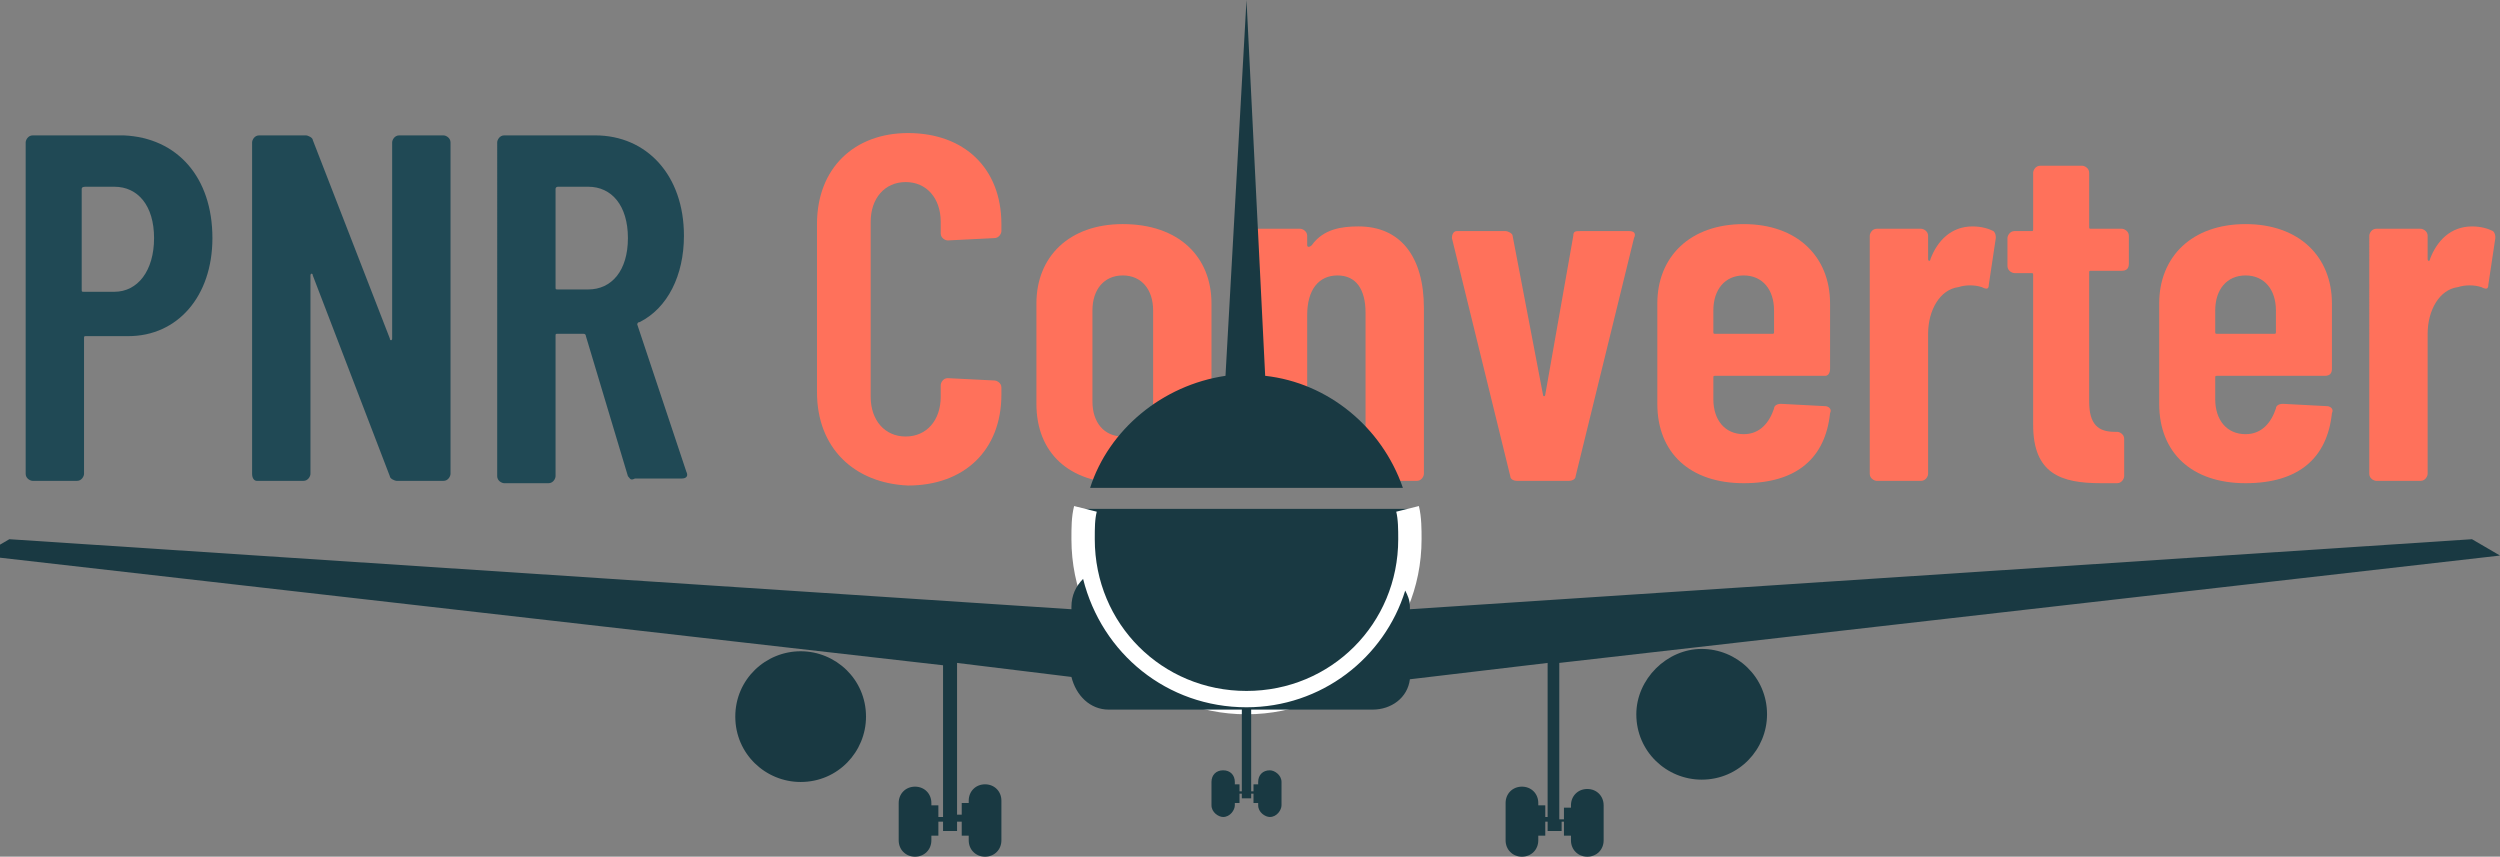 <?xml version="1.0" encoding="utf-8"?>
<!-- Generator: Adobe Illustrator 21.0.2, SVG Export Plug-In . SVG Version: 6.00 Build 0)  -->
<svg version="1.1" id="Layer_1" xmlns="http://www.w3.org/2000/svg" xmlns:xlink="http://www.w3.org/1999/xlink" x="0px" y="0px"
	 viewBox="0 0 107.1 36.7" style="enable-background:new 0 0 107.1 36.7;" xml:space="preserve">
<rect x="0" y="0" width="107.1" height="36.7" fill="#808080" stroke="none"/>
<style type="text/css">
	.st0{fill:#204955;}
	.st1{fill:#FF715B;}
	.st2{fill-rule:evenodd;clip-rule:evenodd;fill:#193942;stroke:#FFFFFF;stroke-miterlimit:10;}
	.st3{fill-rule:evenodd;clip-rule:evenodd;fill:#193942;}
	.st4{fill-rule:evenodd;clip-rule:evenodd;fill:#DDDDDD;stroke:#193943;stroke-miterlimit:10;}
	.st5{fill-rule:evenodd;clip-rule:evenodd;fill:#565656;stroke:#193943;stroke-miterlimit:10;}
</style>
<g>
	<path class="st0" d="M9.1,10.2c0,2.5-1.5,4.2-3.6,4.2H3.7c-0.1,0-0.1,0-0.1,0.1v5.8c0,0.1-0.1,0.3-0.3,0.3H1.4
		c-0.1,0-0.3-0.1-0.3-0.3V6.1c0-0.1,0.1-0.3,0.3-0.3h3.9C7.6,5.9,9.1,7.6,9.1,10.2z M6.6,10.2C6.6,8.8,5.9,8,4.9,8H3.7
		C3.6,8,3.5,8,3.5,8.1v4.3c0,0.1,0,0.1,0.1,0.1h1.3C5.9,12.5,6.6,11.6,6.6,10.2z"/>
	<path class="st0" d="M10.8,20.3V6.1c0-0.1,0.1-0.3,0.3-0.3h2c0.1,0,0.3,0.1,0.3,0.2l3.3,8.5c0,0.1,0.1,0.1,0.1,0V6.1
		c0-0.1,0.1-0.3,0.3-0.3h1.9c0.1,0,0.3,0.1,0.3,0.3v14.2c0,0.1-0.1,0.3-0.3,0.3h-2c-0.1,0-0.3-0.1-0.3-0.2l-3.3-8.6
		c0-0.1-0.1-0.1-0.1,0l0,8.5c0,0.1-0.1,0.3-0.3,0.3H11C10.9,20.6,10.8,20.5,10.8,20.3z"/>
	<path class="st0" d="M26.9,20.4l-1.8-6c0,0,0-0.1-0.1-0.1h-1.1c-0.1,0-0.1,0-0.1,0.1v6c0,0.1-0.1,0.3-0.3,0.3h-1.9
		c-0.1,0-0.3-0.1-0.3-0.3V6.1c0-0.1,0.1-0.3,0.3-0.3h3.9c2.2,0,3.8,1.7,3.8,4.3c0,1.7-0.7,3.1-1.9,3.7c-0.1,0-0.1,0.1-0.1,0.1
		l2.1,6.3c0.1,0.2,0,0.3-0.2,0.3h-2C27,20.6,27,20.5,26.9,20.4z M23.8,8.1v4.2c0,0.1,0,0.1,0.1,0.1h1.3c1,0,1.7-0.8,1.7-2.2
		c0-1.4-0.7-2.2-1.7-2.2h-1.3C23.9,8,23.8,8,23.8,8.1z"/>
	<path class="st1" d="M35,16.8V9.6c0-2.4,1.6-3.9,3.9-3.9c2.4,0,4,1.5,4,3.9v0.3c0,0.1-0.1,0.3-0.3,0.3l-2,0.1
		c-0.1,0-0.3-0.1-0.3-0.3V9.5c0-1-0.6-1.7-1.5-1.7c-0.9,0-1.5,0.7-1.5,1.7V17c0,1,0.6,1.7,1.5,1.7c0.9,0,1.5-0.7,1.5-1.7v-0.5
		c0-0.1,0.1-0.3,0.3-0.3l2,0.1c0.1,0,0.3,0.1,0.3,0.3v0.3c0,2.4-1.6,3.9-4,3.9C36.6,20.7,35,19.2,35,16.8z"/>
	<path class="st1" d="M44.4,17.3v-4.3c0-2,1.4-3.4,3.7-3.4c2.4,0,3.8,1.4,3.8,3.4v4.3c0,2.1-1.4,3.4-3.8,3.4
		C45.8,20.7,44.4,19.4,44.4,17.3z M49.4,17.2v-3.9c0-0.9-0.5-1.5-1.3-1.5s-1.3,0.6-1.3,1.5v3.9c0,0.9,0.5,1.5,1.3,1.5
		S49.4,18,49.4,17.2z"/>
	<path class="st1" d="M61,13.2v7.1c0,0.1-0.1,0.3-0.3,0.3h-1.9c-0.1,0-0.3-0.1-0.3-0.3v-6.9c0-1-0.4-1.6-1.2-1.6
		c-0.8,0-1.3,0.6-1.3,1.7v6.9c0,0.1-0.1,0.3-0.3,0.3h-1.9c-0.1,0-0.3-0.1-0.3-0.3V10.1c0-0.1,0.1-0.3,0.3-0.3h1.9
		c0.1,0,0.3,0.1,0.3,0.3v0.4c0,0.1,0.1,0.1,0.2,0c0.5-0.7,1.3-0.8,2-0.8C60,9.7,61,11,61,13.2z"/>
	<path class="st1" d="M64.7,20.4l-2.5-10.2c0-0.2,0.1-0.3,0.2-0.3h2.1c0.1,0,0.3,0.1,0.3,0.2l1.3,6.8c0,0.1,0.1,0.1,0.1,0l1.2-6.8
		c0-0.2,0.1-0.2,0.3-0.2l2.1,0c0.2,0,0.3,0.1,0.2,0.3l-2.5,10.2c0,0.1-0.1,0.2-0.3,0.2H65C64.8,20.6,64.7,20.5,64.7,20.4z"/>
	<path class="st1" d="M78.2,16.1h-4.7c-0.1,0-0.1,0-0.1,0.1v0.9c0,0.9,0.5,1.5,1.3,1.5c0.7,0,1.1-0.5,1.3-1.1c0-0.1,0.1-0.2,0.3-0.2
		l1.9,0.1c0.1,0,0.3,0.1,0.2,0.3c-0.2,1.9-1.4,3-3.7,3c-2.3,0-3.7-1.3-3.7-3.4v-4.3c0-2,1.4-3.4,3.7-3.4c2.3,0,3.7,1.4,3.7,3.4v2.8
		C78.4,16,78.3,16.1,78.2,16.1z M73.4,13.3v0.9c0,0.1,0,0.1,0.1,0.1h2.4c0.1,0,0.1,0,0.1-0.1v-0.9c0-0.9-0.5-1.5-1.3-1.5
		C73.9,11.8,73.4,12.4,73.4,13.3z"/>
	<path class="st1" d="M85.4,9.9c0.1,0.1,0.1,0.2,0.1,0.3l-0.3,2c0,0.2-0.1,0.2-0.3,0.1c-0.3-0.1-0.7-0.1-1,0c-0.8,0.1-1.3,1-1.3,2v6
		c0,0.1-0.1,0.3-0.3,0.3h-1.9c-0.1,0-0.3-0.1-0.3-0.3V10.1c0-0.1,0.1-0.3,0.3-0.3h1.9c0.1,0,0.3,0.1,0.3,0.3v1c0,0.1,0.1,0.1,0.1,0
		c0.3-0.8,0.9-1.4,1.8-1.4C84.9,9.7,85.2,9.8,85.4,9.9z"/>
	<path class="st1" d="M90.9,11.6h-1.3c-0.1,0-0.1,0-0.1,0.1v5.5c0,1,0.4,1.3,1.1,1.3h0.1c0.1,0,0.3,0.1,0.3,0.3v1.6
		c0,0.1-0.1,0.3-0.3,0.3H90c-1.7,0-2.9-0.4-2.9-2.5v-6.4c0-0.1,0-0.1-0.1-0.1h-0.7c-0.1,0-0.3-0.1-0.3-0.3v-1.2
		c0-0.1,0.1-0.3,0.3-0.3H87c0.1,0,0.1,0,0.1-0.1V7.4c0-0.1,0.1-0.3,0.3-0.3h1.8c0.1,0,0.3,0.1,0.3,0.3v2.3c0,0.1,0,0.1,0.1,0.1h1.3
		c0.1,0,0.3,0.1,0.3,0.3v1.2C91.2,11.5,91.1,11.6,90.9,11.6z"/>
	<path class="st1" d="M99.6,16.1H95c-0.1,0-0.1,0-0.1,0.1v0.9c0,0.9,0.5,1.5,1.3,1.5c0.7,0,1.1-0.5,1.3-1.1c0-0.1,0.1-0.2,0.3-0.2
		l1.9,0.1c0.1,0,0.3,0.1,0.2,0.3c-0.2,1.9-1.4,3-3.7,3c-2.3,0-3.7-1.3-3.7-3.4v-4.3c0-2,1.4-3.4,3.7-3.4c2.3,0,3.7,1.4,3.7,3.4v2.8
		C99.9,16,99.8,16.1,99.6,16.1z M94.9,13.3v0.9c0,0.1,0,0.1,0.1,0.1h2.4c0.1,0,0.1,0,0.1-0.1v-0.9c0-0.9-0.5-1.5-1.3-1.5
		C95.4,11.8,94.9,12.4,94.9,13.3z"/>
	<path class="st1" d="M106.8,9.9c0.1,0.1,0.1,0.2,0.1,0.3l-0.3,2c0,0.2-0.1,0.2-0.3,0.1c-0.3-0.1-0.7-0.1-1,0c-0.8,0.1-1.3,1-1.3,2
		v6c0,0.1-0.1,0.3-0.3,0.3h-1.9c-0.1,0-0.3-0.1-0.3-0.3V10.1c0-0.1,0.1-0.3,0.3-0.3h1.9c0.1,0,0.3,0.1,0.3,0.3v1
		c0,0.1,0.1,0.1,0.1,0c0.3-0.8,0.9-1.4,1.8-1.4C106.3,9.7,106.6,9.8,106.8,9.9z"/>
</g>
<path class="st2" d="M60.3,21.8c0.1,0.4,0.1,0.9,0.1,1.3c0,3.9-3.1,7-7,7c-3.9,0-7-3.1-7-7c0-0.5,0-0.9,0.1-1.3"/>
<path class="st3" d="M46.7,20.9c0.8-2.5,3.1-4.4,5.8-4.8L53.4,0l0.8,16.1c2.7,0.3,5,2.2,5.9,4.8"/>
<path class="st3" d="M0.4,23.1l45.5,3v-0.1c0-0.5,0.2-0.9,0.5-1.2c0.8,3.2,3.6,5.5,7,5.5c3.2,0,5.9-2.1,6.8-5
	c0.1,0.2,0.2,0.4,0.2,0.7v0.1l45.5-3l1.2,0.7l-40.3,4.6v6.7H67v-0.5h0.3v-0.1c0-0.4,0.3-0.7,0.7-0.7l0,0c0.4,0,0.7,0.3,0.7,0.7V36
	c0,0.4-0.3,0.7-0.7,0.7l0,0c-0.4,0-0.7-0.3-0.7-0.7v-0.2H67v-0.6h-0.1v0.4h-0.6v-0.4h-0.1v0.6h-0.3V36c0,0.4-0.3,0.7-0.7,0.7l0,0
	c-0.4,0-0.7-0.3-0.7-0.7v-1.6c0-0.4,0.3-0.7,0.7-0.7l0,0c0.4,0,0.7,0.3,0.7,0.7v0.1h0.3v0.5h0.1v-6.6l-5.9,0.7
	c-0.1,0.8-0.8,1.3-1.6,1.3h-5.2v3.5h0.1v-0.3h0.2v-0.1c0-0.3,0.2-0.5,0.5-0.5l0,0c0.2,0,0.5,0.2,0.5,0.5v1c0,0.2-0.2,0.5-0.5,0.5
	l0,0c-0.2,0-0.5-0.2-0.5-0.5v-0.1h-0.2v-0.4h-0.1v0.2h-0.4v-0.2h-0.1v0.4h-0.2v0.1c0,0.2-0.2,0.5-0.5,0.5l0,0
	c-0.2,0-0.5-0.2-0.5-0.5v-1c0-0.3,0.2-0.5,0.5-0.5l0,0c0.3,0,0.5,0.2,0.5,0.5v0.1h0.2v0.3h0.1v-3.5h-5.7c-0.8,0-1.4-0.6-1.6-1.4
	l-4.9-0.6v6.5h0.2v-0.5h0.3v-0.1c0-0.4,0.3-0.7,0.7-0.7l0,0c0.4,0,0.7,0.3,0.7,0.7V36c0,0.4-0.3,0.7-0.7,0.7l0,0
	c-0.4,0-0.7-0.3-0.7-0.7v-0.2h-0.3v-0.6h-0.2v0.4h-0.6v-0.4h-0.2v0.6h-0.3V36c0,0.4-0.3,0.7-0.7,0.7l0,0c-0.4,0-0.7-0.3-0.7-0.7
	v-1.6c0-0.4,0.3-0.7,0.7-0.7l0,0c0.4,0,0.7,0.3,0.7,0.7v0.1h0.3v0.5h0.2v-6.5l-41.2-4.7L0.4,23.1z"/>
<path class="st3" d="M72.9,27.8c1.5,0,2.8,1.2,2.8,2.8c0,1.5-1.2,2.8-2.8,2.8c-1.5,0-2.8-1.2-2.8-2.8C70.1,29.1,71.4,27.8,72.9,27.8
	L72.9,27.8z"/>
<path class="st3" d="M34.3,27.9c1.5,0,2.8,1.2,2.8,2.8c0,1.5-1.2,2.8-2.8,2.8c-1.5,0-2.8-1.2-2.8-2.8C31.5,29.1,32.8,27.9,34.3,27.9
	L34.3,27.9z"/>
<rect x="-207.4" y="-151.3" class="st3" width="46.7" height="58"/>
<rect x="-68.1" y="-151.3" class="st4" width="48" height="58"/>
<rect x="-287.4" y="-131.9" class="st5" width="28.7" height="19.3"/>
<g>
</g>
<g>
</g>
<g>
</g>
<g>
</g>
<g>
</g>
<g>
</g>
<g>
</g>
<g>
</g>
<g>
</g>
<g>
</g>
<g>
</g>
<g>
</g>
<g>
</g>
<g>
</g>
<g>
</g>
</svg>

